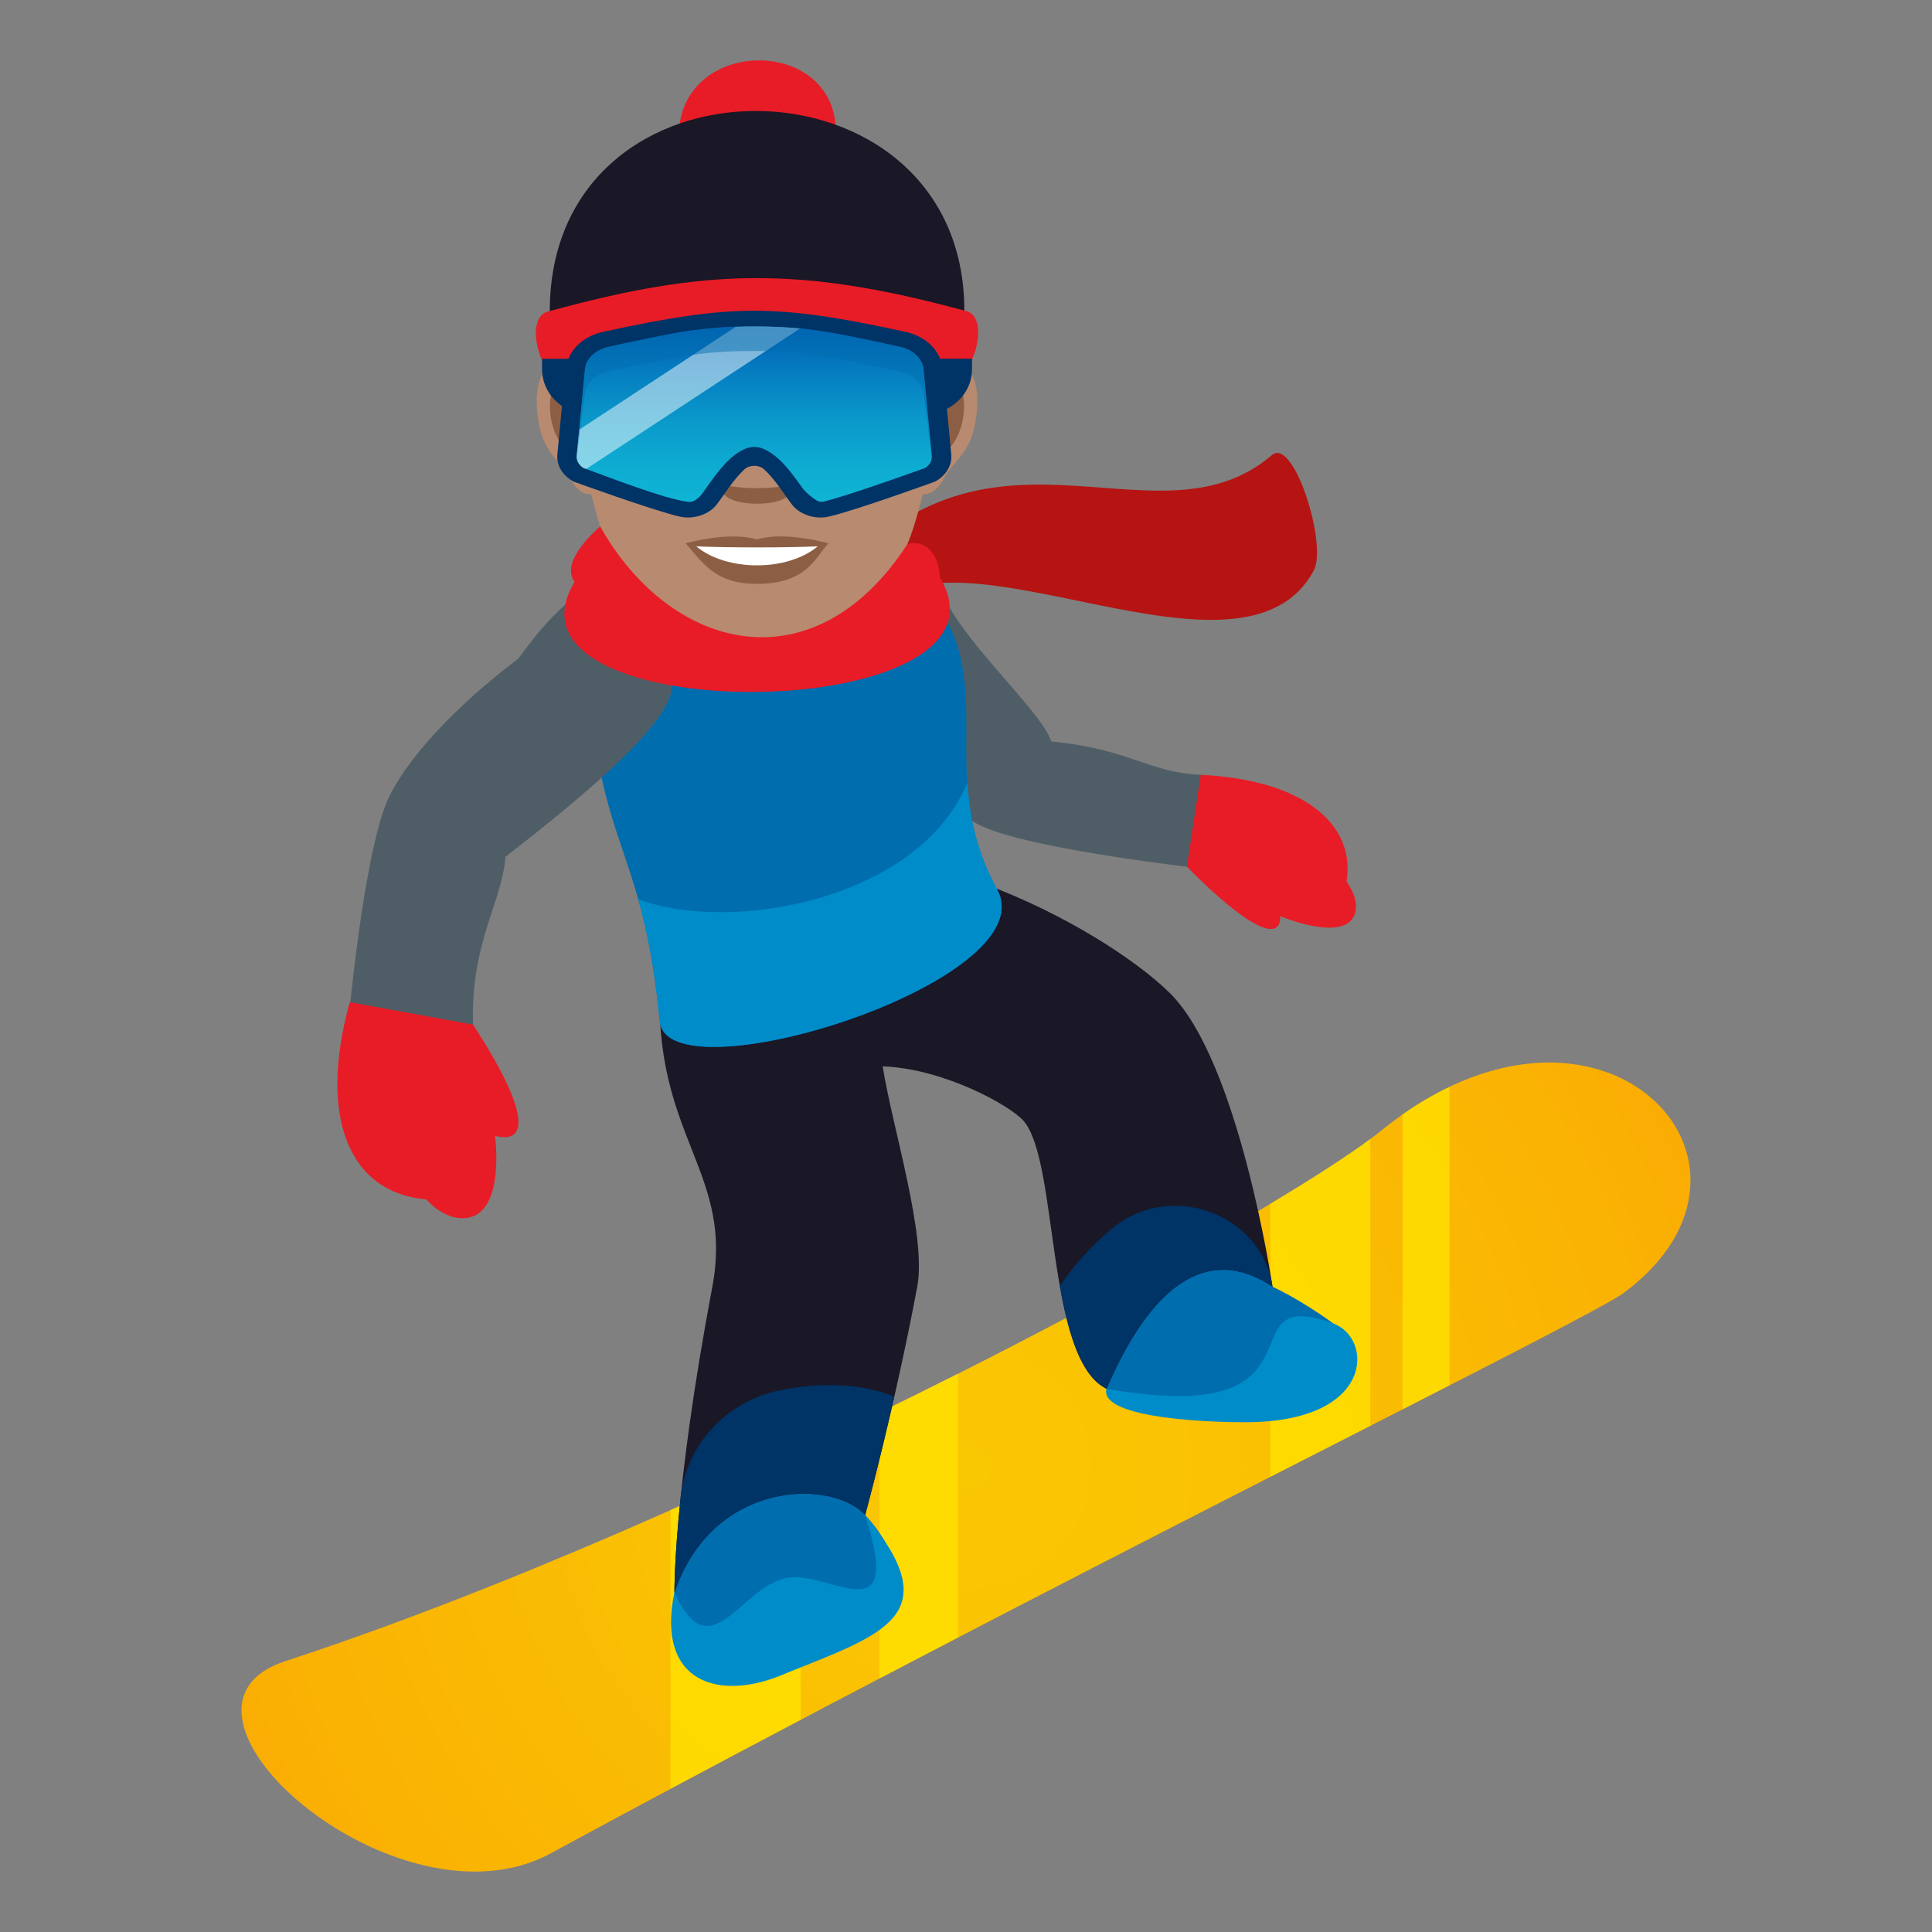 <?xml version="1.0" encoding="utf-8"?>
<!-- Generator: Adobe Illustrator 15.0.0, SVG Export Plug-In . SVG Version: 6.00 Build 0)  -->
<!DOCTYPE svg PUBLIC "-//W3C//DTD SVG 1.1//EN" "http://www.w3.org/Graphics/SVG/1.1/DTD/svg11.dtd">
<svg version="1.1" id="Layer_1" xmlns:x="http://ns.adobe.com/Extensibility/1.0/" xmlns:i="http://ns.adobe.com/AdobeIllustrator/10.0/" xmlns:graph="http://ns.adobe.com/Graphs/1.0/"
	 xmlns="http://www.w3.org/2000/svg" xmlns:xlink="http://www.w3.org/1999/xlink" xmlns:a="http://ns.adobe.com/AdobeSVGViewerExtensions/3.0/"
	 x="0px" y="0px" width="64px" height="64px" viewBox="0 0 64 64" enable-background="new 0 0 64 64" xml:space="preserve">
<rect x="0" y="0" width="64" height="64" fill="#808080" stroke="none"/>
<path fill="#B51413" d="M29.031,20.215c2.598-3.107,12.125,3.072,14.49-1.318c0.459-0.853-0.664-4.438-1.385-3.822
	c-3.959,3.38-9.761-2.37-15.048,4.912C27.736,19.801,28.384,19.9,29.031,20.215z"/>
<radialGradient id="SVGID_1_" cx="31.74" cy="51.355" r="28.214" gradientTransform="matrix(1.007 0 0 0.986 0.024 -2.058)" gradientUnits="userSpaceOnUse">
	<stop  offset="0" style="stop-color:#FAC703"/>
	<stop  offset="0.351" style="stop-color:#FAC103"/>
	<stop  offset="0.799" style="stop-color:#FAB203"/>
	<stop  offset="1" style="stop-color:#FAA803"/>
	<a:midPointStop  offset="0" style="stop-color:#FAC703"/>
	<a:midPointStop  offset="0.654" style="stop-color:#FAC703"/>
	<a:midPointStop  offset="1" style="stop-color:#FAA803"/>
</radialGradient>
<path fill="url(#SVGID_1_)" d="M9.458,55.025c-4.898,1.604,3.693,9.135,8.787,6.369C34.763,52.428,52.548,43.75,53.79,42.828
	c5.783-4.291-0.805-11.25-8.043-5.369C42.218,40.33,23.605,50.398,9.458,55.025z"/>
<path opacity="0.7" fill="#FFE600" d="M29.132,46.795V55.6c0.877-0.459,1.746-0.912,2.604-1.357v-8.738
	C30.888,45.932,30.019,46.363,29.132,46.795z"/>
<path opacity="0.7" fill="#FFE600" d="M22.212,50.021v9.234c1.443-0.771,2.885-1.535,4.313-2.287v-8.922
	C25.109,48.715,23.666,49.377,22.212,50.021z"/>
<path opacity="0.7" fill="#FFE600" d="M46.462,36.916v9.768c0.545-0.277,1.063-0.543,1.557-0.797v-9.883
	C47.509,36.248,46.989,36.547,46.462,36.916z"/>
<path opacity="0.7" fill="#FFE600" d="M42.081,39.877v9.043c1.168-0.598,2.279-1.164,3.314-1.691v-9.5
	C44.663,38.273,43.524,39.012,42.081,39.877z"/>
<path fill="#4F5E66" d="M27.9,22.1c-1.344-2.137,2.58-3.555,3.635-1.842c0.971,1.576,3.013,3.42,3.289,4.305
	c2.6,0.244,3.197,1.027,4.955,1.104l0.648,3.176c0,0-6.186-0.65-7.953-1.498C30.839,26.557,28.775,23.493,27.9,22.1z"/>
<path fill="#006DAE" d="M22.341,52.756c-0.168,1.51,0.086,3.156,3.836,2.396c6.174-1.252,2.482-4.963,2.482-4.963
	C27.203,48.109,22.701,49.531,22.341,52.756z"/>
<path fill="#008CC9" d="M26.025,52.277c-1.545,0.35-2.492,3.066-3.686,0.479c-0.621,2.984,1.488,3.65,3.703,2.672
	c3.227-1.301,5.393-1.918,2.617-5.238C29.968,54.271,27.431,51.961,26.025,52.277z"/>
<path fill="#006DAE" d="M36.653,46.004c1.074,1.689,9.078-1.018,7.516-2.16c-1.088-0.797-2.016-1.221-2.016-1.221
	C39.513,39.889,35.823,44.703,36.653,46.004z"/>
<path fill="#008CC9" d="M36.653,46.004c-0.232,0.893,2.811,1.109,4.604,1.109c4.291,0,4.238-2.785,2.912-3.27
	C40.452,42.482,44.372,47.371,36.653,46.004z"/>
<path fill="#1A1726" d="M42.153,42.621c0,0-1.104-7.461-3.402-9.726c-1.096-1.082-3.459-2.629-6.212-3.641
	c-4.99,0.498-5.863,1.76-10.691,3.757c-0.049,4.721,2.445,5.922,1.75,9.609c-1.303,6.91-1.256,10.135-1.256,10.135
	c1.275-3.764,5.246-3.764,6.318-2.566c0,0,0.992-3.646,1.725-7.568c0.316-1.693-0.816-5.232-1.146-7.297
	c2.029,0.074,4.216,1.295,4.662,1.799c1.182,1.34,0.727,7.879,2.754,8.881C38.108,42.621,39.987,41.176,42.153,42.621z"/>
<path fill="#003366" d="M35.108,42.596c0.279,1.584,0.691,2.988,1.545,3.408c1.455-3.383,3.334-4.828,5.5-3.383l0,0
	c-0.361-2.416-3.359-3.521-5.293-1.943C36.206,41.215,35.618,41.854,35.108,42.596z"/>
<path fill="#003366" d="M22.546,49.609c-0.219,2.123-0.205,3.146-0.205,3.146c1.275-3.764,5.246-3.764,6.318-2.566
	c0,0,0.449-1.65,0.965-3.922c-1.076-0.449-2.469-0.484-3.795-0.211C24.05,46.42,22.728,47.867,22.546,49.609z"/>
<path fill="#006DAE" d="M33.03,29.461c-2.101-3.848,0.107-6.693-2.16-9.676c-3.15-4.143-11.361,2.482-11.361,2.482
	c0.299,5.877,1.783,5.654,2.346,11.564C22.099,36.432,34.694,32.518,33.03,29.461z"/>
<path fill="#4F5E66" d="M17.173,21.815c4.385-6.074,5.01,0.656,5.01,0.656c0.619,1.094-3.08,4.082-5.439,5.912
	c-0.123,1.682-1.396,3.115-1.004,6.494l-4.207-0.951c0,0,0.508-5.71,1.34-7.496C13.216,25.694,14.33,23.971,17.173,21.815z"/>
<path fill="#E81C26" d="M11.585,33.199l4.084,0.742c1.891,2.898,1.84,3.975,0.73,3.686c0,0,0.338,2.479-0.883,2.709
	c-0.768,0.148-1.395-0.604-1.395-0.604C11.57,39.512,10.529,37.027,11.585,33.199z"/>
<path fill="#E81C26" d="M44.604,29.206c0.318-1.9-1.428-3.377-4.828-3.539l-0.457,3.047c2.051,2.07,3.113,2.51,3.09,1.635
	c0,0,1.998,0.846,2.432,0.018C45.11,29.846,44.604,29.206,44.604,29.206z"/>
<path fill="#008CC9" d="M32.046,25.928c-1.625,3.898-7.834,5.006-10.906,3.861c0.285,1.008,0.543,2.238,0.715,4.042
	c0.244,2.6,12.839-1.314,11.175-4.371C32.335,28.186,32.117,27.024,32.046,25.928z"/>
<path id="Path_1029_" fill="#B88A6F" d="M31.39,12.01c-0.977,0.117-1.682,3.385-1.066,4.248c0.086,0.12,0.59,0.313,0.963-0.448
	c0.209-0.422,0.803-0.774,0.988-1.644C32.513,13.053,32.365,11.891,31.39,12.01z"/>
<path id="Path_1028_" fill="#B88A6F" d="M18.763,12.01c0.977,0.117,1.684,3.385,1.068,4.248c-0.086,0.12-0.59,0.313-0.965-0.448
	c-0.207-0.422-0.803-0.774-0.988-1.644C17.642,13.053,17.791,11.891,18.763,12.01z"/>
<path id="Path_1027_" fill="#8C5F44" d="M31.365,12.635c-0.254,0.08-0.533,0.469-0.686,1.113c0.895-0.19,0.67,1.291-0.104,1.318
	c0.008,0.15,0.016,0.303,0.033,0.465c0.373-0.541,0.754-0.324,1.131-1.13C32.076,13.677,31.996,12.438,31.365,12.635z"/>
<path id="Path_1026_" fill="#8C5F44" d="M19.474,13.747c-0.152-0.643-0.432-1.031-0.686-1.111c-0.629-0.197-0.713,1.042-0.373,1.767
	c0.375,0.806,0.756,0.589,1.129,1.13c0.018-0.162,0.027-0.316,0.033-0.465C18.812,15.032,18.593,13.567,19.474,13.747z"/>
<path id="Path_1025_" fill="#B88A6F" d="M25.076,5.727c-4.232,0-6.275,3.198-6.02,7.646c0.051,0.895,0.607,3.813,1.131,4.861
	c0.537,1.07,2.332,2.723,3.434,3.064c0.695,0.215,2.217,0.215,2.912,0c1.1-0.342,2.896-1.994,3.432-3.064
	c0.527-1.049,1.084-3.967,1.133-4.861C31.353,8.925,29.312,5.727,25.076,5.727z"/>
<path id="Path_1024_" fill="#8C5F44" d="M26.22,16.125c-0.121-0.084-0.404,0.047-1.145,0.047c-0.736,0-1.021-0.131-1.143-0.047
	c-0.143,0.102,0.086,0.561,1.143,0.561C26.134,16.686,26.365,16.227,26.22,16.125z"/>
<path id="Path_1023_" fill="#8C5F44" d="M25.076,17.868C24.125,17.588,22.712,18,22.712,18c0.537,0.585,0.93,1.342,2.363,1.342
	c1.643,0,1.922-0.86,2.365-1.342C27.441,18,26.029,17.585,25.076,17.868z"/>
<path id="Path_1022_" fill="#FFFFFF" d="M23.066,18.099c1,0.837,3.016,0.841,4.021,0C26.021,18.145,24.14,18.145,23.066,18.099z"/>
<path fill="#E81C26" d="M27.689,4.375c-0.021,2.861-5.221,3.003-5.203,0.143C22.486,1.209,27.689,1.163,27.689,4.375z"/>
<path fill="#1A1726" d="M31.945,10.289c-0.043,3.229-13.777,3.247-13.732,0.017C18.212,1.385,31.945,1.553,31.945,10.289z"/>
<path fill="#E81C26" d="M31.421,12.559c-4.201-0.541-8.492-0.535-12.691,0.016c-0.826,0.114-1.441-2.144-0.518-2.27
	c5.133-1.406,8.256-1.5,13.732-0.017C32.867,10.411,32.246,12.67,31.421,12.559z"/>
<path fill="#003366" d="M31.144,11.885c-0.172-0.434-0.598-0.775-1.164-0.896c-4.273-0.926-5.713-0.926-9.988,0
	c-0.566,0.121-0.99,0.463-1.164,0.896h-0.871v0.348c0,0.504,0.262,0.945,0.66,1.215l-0.154,1.61
	c-0.033,0.354,0.17,0.696,0.539,0.896c0,0,2.6,0.945,3.51,1.158c0.461,0.107,0.979-0.071,1.227-0.397
	c0.219-0.282,0.563-0.843,0.928-1.173c0.166-0.15,0.475-0.15,0.639,0c0.367,0.33,0.711,0.891,0.93,1.173
	c0.248,0.326,0.766,0.505,1.223,0.397c0.914-0.213,3.514-1.158,3.514-1.158c0.365-0.199,0.572-0.542,0.539-0.896l-0.145-1.516
	c0.49-0.247,0.832-0.738,0.832-1.31v-0.348H31.144z"/>
<linearGradient id="SVGID_2_" gradientUnits="userSpaceOnUse" x1="80.988" y1="-96.627" x2="80.988" y2="-90.813" gradientTransform="matrix(1 0 0 -1 -56 -80)">
	<stop  offset="0" style="stop-color:#0FB4D4"/>
	<stop  offset="0.184" style="stop-color:#0EADD2"/>
	<stop  offset="0.442" style="stop-color:#0B9BCB"/>
	<stop  offset="0.743" style="stop-color:#057DC0"/>
	<stop  offset="1" style="stop-color:#005EB5"/>
	<a:midPointStop  offset="0" style="stop-color:#0FB4D4"/>
	<a:midPointStop  offset="0.634" style="stop-color:#0FB4D4"/>
	<a:midPointStop  offset="1" style="stop-color:#005EB5"/>
</linearGradient>
<path fill="url(#SVGID_2_)" d="M27.187,16.625c-0.156,0-0.525-0.346-0.596-0.446c-0.424-0.602-0.816-1.116-1.328-1.32
	c-0.176-0.07-0.375-0.07-0.553-0.002c-0.51,0.204-0.902,0.719-1.326,1.322c-0.072,0.101-0.291,0.486-0.596,0.446
	c-0.805-0.104-2.703-0.849-3.461-1.123c-0.152-0.097-0.236-0.247-0.223-0.403l0.273-2.871c0.035-0.348,0.35-0.645,0.779-0.74
	c2.135-0.459,3.008-0.674,4.83-0.674s2.697,0.215,4.83,0.674c0.43,0.096,0.744,0.391,0.777,0.74l0.273,2.871
	c0.016,0.156-0.066,0.307-0.221,0.403c-0.758,0.274-2.674,0.952-3.365,1.114L27.187,16.625z"/>
<path opacity="0.5" fill="#FFFFFF" enable-background="new    " d="M24.986,10.815c-0.223,0-0.418,0.005-0.615,0.012l-5.184,3.406
	l-0.084,0.865c-0.014,0.156,0.07,0.309,0.223,0.405c0.025,0.009,0.063,0.022,0.092,0.033l7.084-4.654
	C26.042,10.838,25.564,10.815,24.986,10.815z"/>
<path opacity="0.47" fill="#006EAD" enable-background="new    " d="M19.378,13.043c0.033-0.35,0.348-0.646,0.781-0.739
	c2.131-0.462,3.006-0.677,4.828-0.677c1.82,0,2.695,0.215,4.828,0.677c0.434,0.093,0.748,0.39,0.779,0.739
	c0,0,0.283,2.138,0.273,2.057l-0.273-2.871c-0.031-0.348-0.346-0.645-0.779-0.74c-2.131-0.46-3.006-0.674-4.828-0.674
	s-2.695,0.214-4.828,0.674c-0.434,0.096-0.748,0.393-0.781,0.74L19.105,15.1C19.097,15.181,19.378,13.043,19.378,13.043z"/>
<path fill="#E81C26" d="M30.058,18.028c-3.104,4.771-7.842,3.551-10.176-0.586c0,0-1.375,1.125-0.848,1.833
	c-3.002,4.984,15.066,4.788,12.1-0.146C31.105,18.274,30.576,17.86,30.058,18.028z"/>
</svg>
